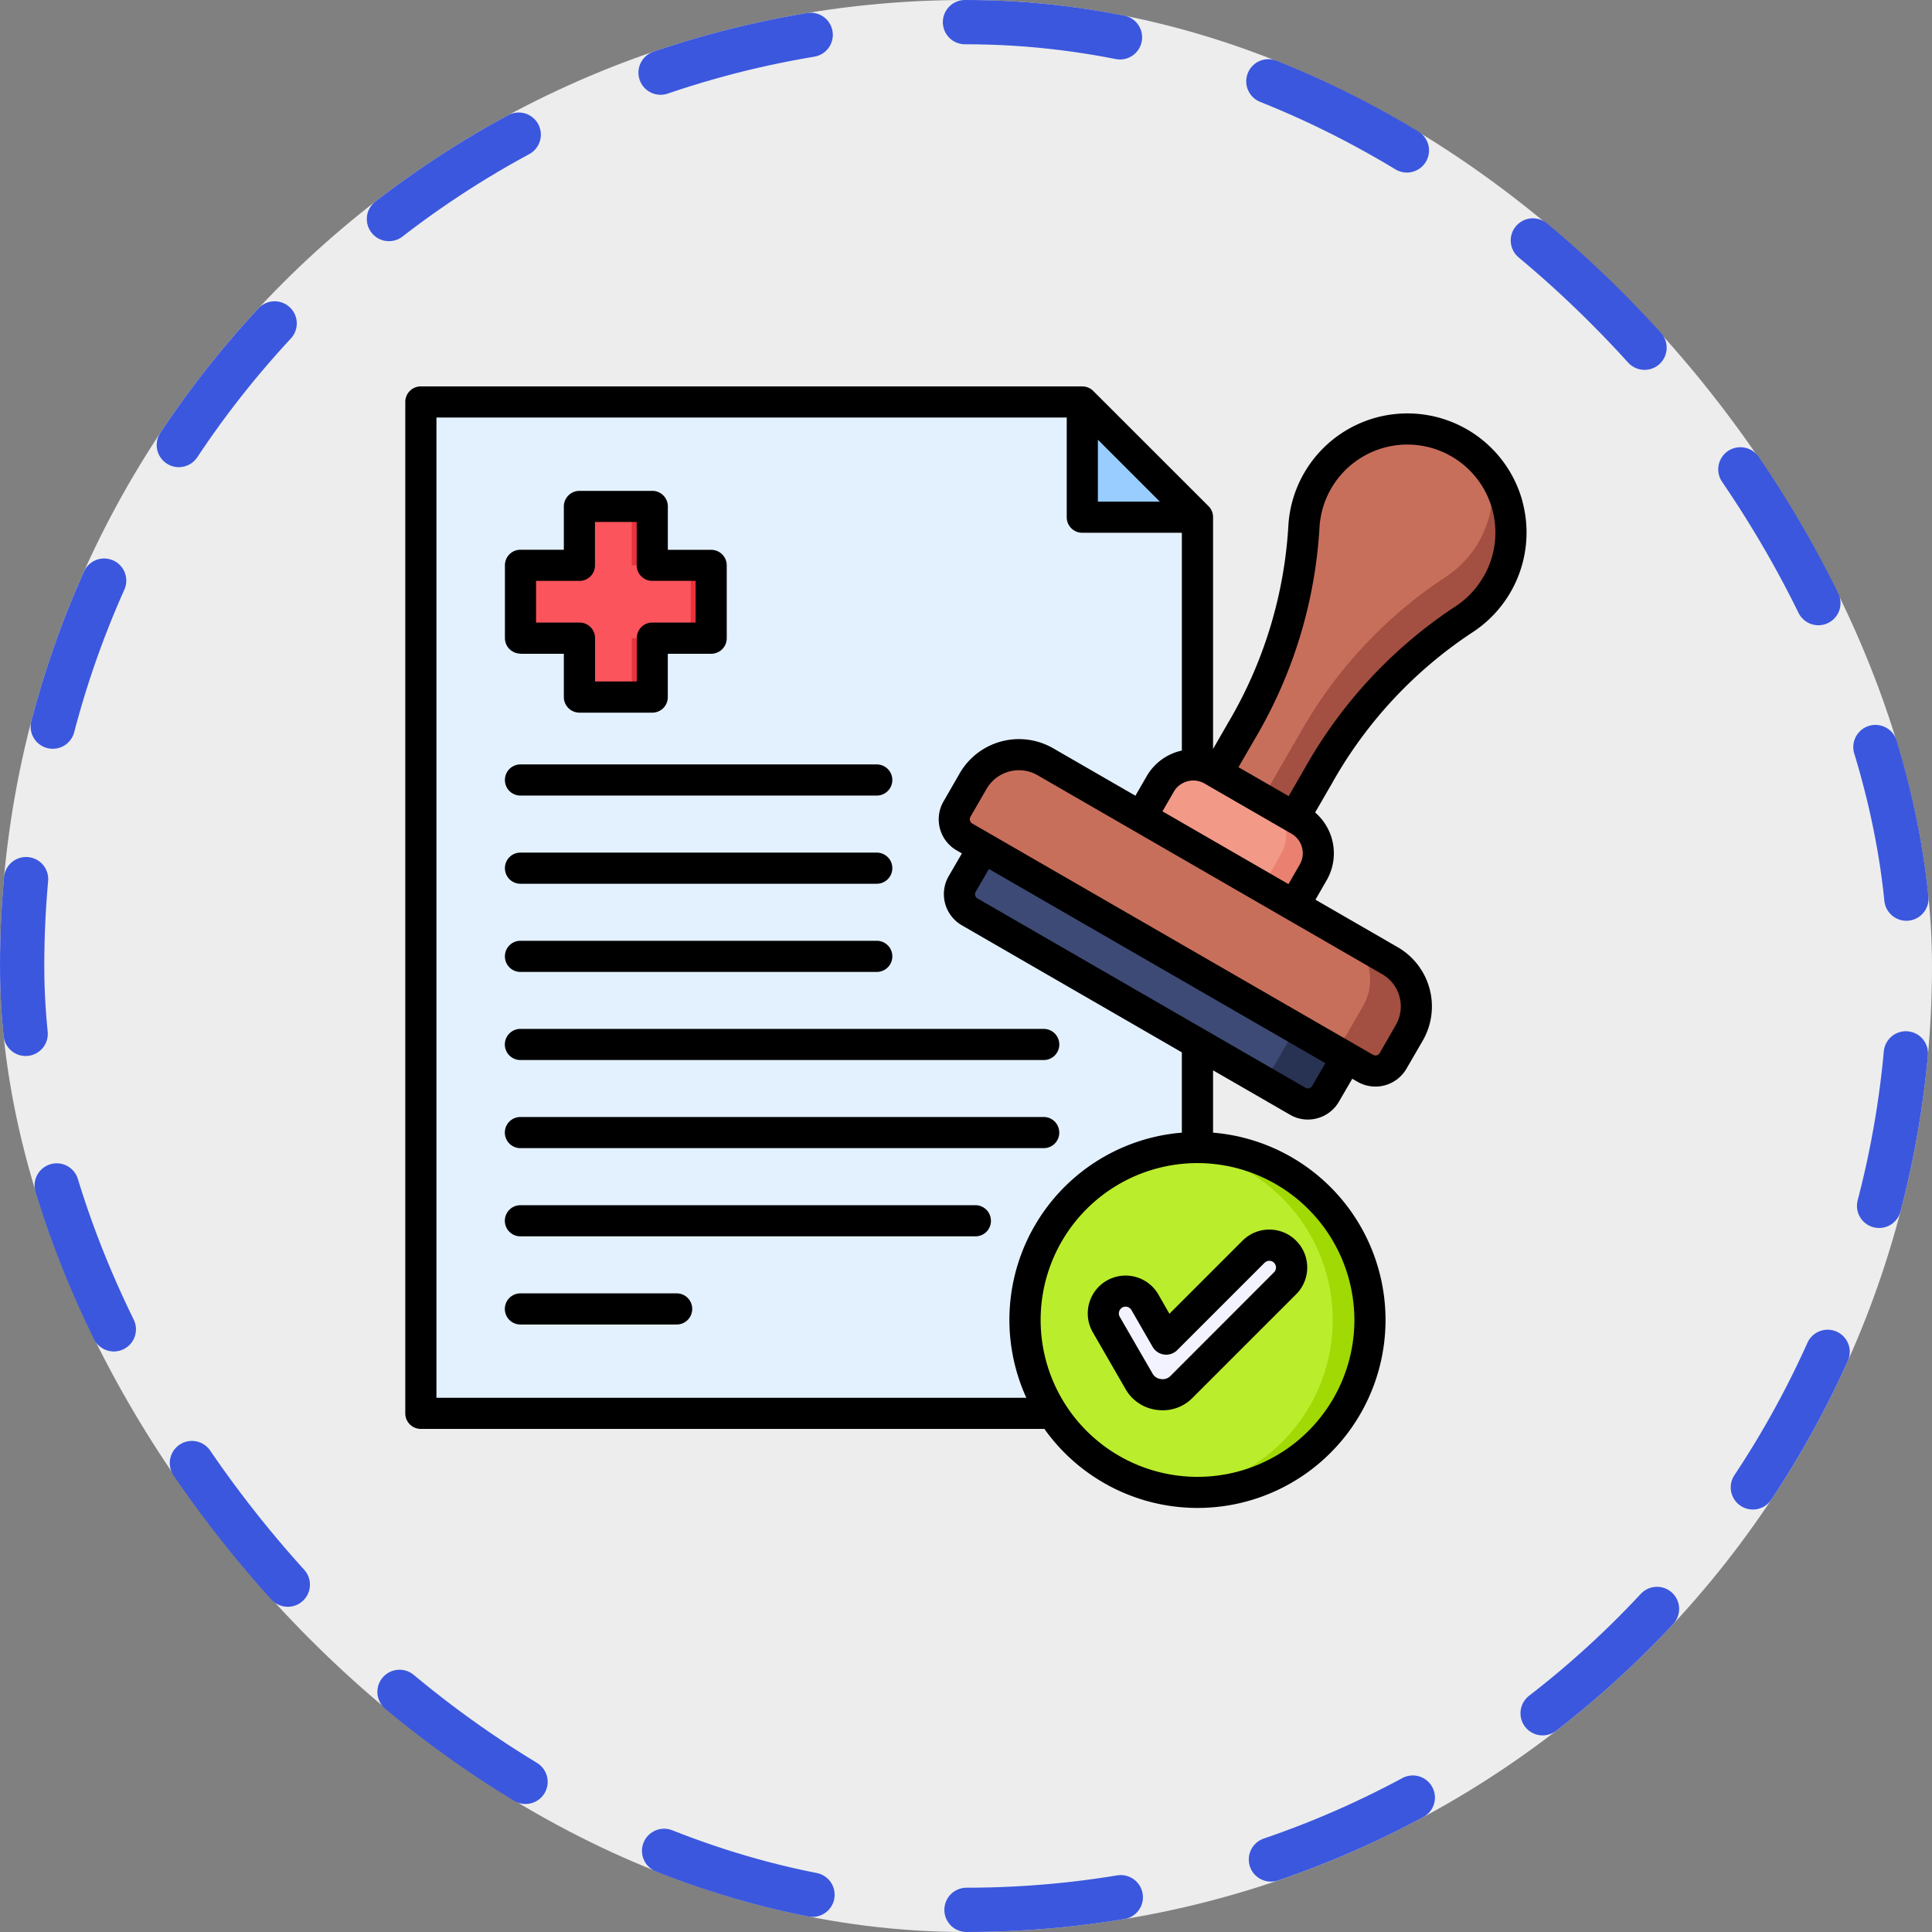 <svg xmlns="http://www.w3.org/2000/svg" xmlns:xlink="http://www.w3.org/1999/xlink" width="87.264" height="87.264" viewBox="0 0 87.264 87.264">
  <rect x="0" y="0" width="87.264" height="87.264" fill="#808080" stroke="none"/>
  <defs>
    <clipPath id="clip-path">
      <rect id="Rectángulo_403471" data-name="Rectángulo 403471" width="52.358" height="52.358" transform="translate(197.785 6306.453)" fill="#fff" stroke="#707070" stroke-width="1"/>
    </clipPath>
  </defs>
  <g id="Grupo_1102301" data-name="Grupo 1102301" transform="translate(-180.332 -6289)">
    <rect id="Rectángulo_400898" data-name="Rectángulo 400898" width="87.264" height="87.264" rx="43.632" transform="translate(180.332 6289)" fill="#fff" opacity="0.859"/>
    <g id="Rectángulo_400907" data-name="Rectángulo 400907" transform="translate(180.332 6289)" fill="none" stroke="#3b57de" stroke-linecap="round" stroke-width="2" stroke-dasharray="7">
      <rect width="87.264" height="87.264" rx="43.632" stroke="none"/>
      <rect x="1" y="1" width="85.264" height="85.264" rx="42.632" fill="none"/>
    </g>
    <g id="Enmascarar_grupo_1098804" data-name="Enmascarar grupo 1098804" clip-path="url(#clip-path)">
      <g id="informado" transform="translate(198.238 6306.059)">
        <path id="Trazado_878558" data-name="Trazado 878558" d="M1.105,1.1H30.979l5.2,5.2V46.781H1.105Z" fill="#e3f1ff" fill-rule="evenodd"/>
        <path id="Trazado_878559" data-name="Trazado 878559" d="M36.182,6.3h-5.2V1.1Z" fill="#9cf" fill-rule="evenodd"/>
        <circle id="Elipse_11619" data-name="Elipse 11619" cx="7.792" cy="7.792" r="7.792" transform="matrix(0.383, -0.924, 0.924, 0.383, 26.017, 46.786)" fill="#a0d904"/>
        <g id="Grupo_1102534" data-name="Grupo 1102534">
          <path id="Trazado_878560" data-name="Trazado 878560" d="M35.341,50.307a7.79,7.79,0,0,1,0-15.489,7.79,7.79,0,0,1,0,15.489Z" fill="#baed2c" fill-rule="evenodd"/>
          <path id="Trazado_878561" data-name="Trazado 878561" d="M40.142,39.481a1.01,1.01,0,0,1,0,1.424l-4.673,4.673a1.227,1.227,0,0,1-1.93-.254l-1.475-2.555a1.007,1.007,0,1,1,1.745-1.007l.962,1.666,3.948-3.948a1.01,1.01,0,0,1,1.424,0Z" fill="#f3f3ff" fill-rule="evenodd"/>
          <path id="Trazado_878562" data-name="Trazado 878562" d="M8.268,5.813h3.291V8.476h2.663v3.291H11.559V14.43H8.268V11.767H5.605V8.476H8.268Z" fill="#e8333c" fill-rule="evenodd"/>
          <path id="Trazado_878563" data-name="Trazado 878563" d="M8.268,5.813H10.63V8.476h2.663v3.291H10.63V14.43H8.268V11.767H5.605V8.476H8.268Z" fill="#fb545c" fill-rule="evenodd"/>
          <path id="Trazado_878564" data-name="Trazado 878564" d="M48,2.955a4.678,4.678,0,0,1,.271,7.932,20.478,20.478,0,0,0-6.618,7.078l-1.094,1.894-3.478-2.008,1.094-1.894a20.479,20.479,0,0,0,2.821-9.27,4.678,4.678,0,0,1,7-3.732Z" fill="#a34f41" fill-rule="evenodd"/>
          <path id="Trazado_878565" data-name="Trazado 878565" d="M48,2.955a4.658,4.658,0,0,1,1.431,1.28A4.679,4.679,0,0,1,47.437,8.97a20.478,20.478,0,0,0-6.618,7.078L39.1,19.021l-2.027-1.17,1.094-1.894a20.479,20.479,0,0,0,2.821-9.27,4.678,4.678,0,0,1,7-3.732Z" fill="#c86f5c" fill-rule="evenodd"/>
          <path id="Trazado_878566" data-name="Trazado 878566" d="M36.852,17.722l3.925,2.266a1.726,1.726,0,0,1,.63,2.351l-1.292,2.237L33.21,20.589,34.5,18.352a1.726,1.726,0,0,1,2.351-.63Z" fill="#ea806f" fill-rule="evenodd"/>
          <path id="Trazado_878567" data-name="Trazado 878567" d="M36.852,17.722l2.48,1.432a1.726,1.726,0,0,1,.63,2.351l-1.292,2.237L33.21,20.589,34.5,18.352a1.726,1.726,0,0,1,2.351-.63h0Z" fill="#f29988" fill-rule="evenodd"/>
          <path id="Trazado_878568" data-name="Trazado 878568" d="M29.552,20.728l12.273,7.086a2.388,2.388,0,0,1,.872,3.253l-.732,1.267a.921.921,0,0,1-1.254.336L25.9,24.121a.921.921,0,0,1-.336-1.254L26.3,21.6a2.388,2.388,0,0,1,3.253-.871Z" fill="#283252" fill-rule="evenodd"/>
          <path id="Trazado_878569" data-name="Trazado 878569" d="M38.431,31.353,25.9,24.121a.921.921,0,0,1-.336-1.254L26.3,21.6a2.388,2.388,0,0,1,3.25-.873l9.993,5.77a2.388,2.388,0,0,1,.872,3.253l-.732,1.267a.921.921,0,0,1-1.252.337Z" fill="#3d4a75" fill-rule="evenodd"/>
          <path id="Trazado_878570" data-name="Trazado 878570" d="M29.318,17.347,44.87,26.326a2.388,2.388,0,0,1,.871,3.253l-.732,1.267a.921.921,0,0,1-1.254.336L25.67,20.74a.921.921,0,0,1-.336-1.254l.732-1.267a2.388,2.388,0,0,1,3.252-.872Z" fill="#a34f41" fill-rule="evenodd"/>
          <path id="Trazado_878571" data-name="Trazado 878571" d="M41.678,29.982h0L25.67,20.739a.921.921,0,0,1-.336-1.254l.732-1.267a2.388,2.388,0,0,1,3.252-.872l13.474,7.779a2.388,2.388,0,0,1,.871,3.252l-.731,1.267a.921.921,0,0,1-1.253.336Z" fill="#c86f5c" fill-rule="evenodd"/>
        </g>
        <path id="Trazado_878572" data-name="Trazado 878572" d="M1.105,1.1h.688V46.781H1.105Z" fill="#b6dbff"/>
        <path id="Trazado_878573" data-name="Trazado 878573" d="M4.9,26.134a.7.7,0,0,1,.7-.7H21.695a.7.7,0,0,1,0,1.407H5.6a.7.7,0,0,1-.7-.7Zm0-3.983a.7.7,0,0,1,.7-.7H21.695a.7.7,0,0,1,0,1.407H5.6a.7.7,0,0,1-.7-.7ZM29.939,34.1a.7.7,0,0,1-.7.7H5.6a.7.7,0,0,1,0-1.407H29.237a.7.7,0,0,1,.7.7Zm-16.58,7.966a.7.7,0,0,1-.707.7H5.6a.7.7,0,0,1,0-1.407h7.048A.7.7,0,0,1,13.359,42.067ZM5.6,29.414H29.237a.7.7,0,0,1,0,1.407H5.6a.7.7,0,0,1,0-1.407ZM4.9,18.168a.7.7,0,0,1,.7-.7H21.695a.7.7,0,0,1,0,1.407H5.6a.7.7,0,0,1-.7-.7ZM26.853,38.084a.7.7,0,0,1-.7.7H5.6a.7.7,0,0,1,0-1.407H26.151a.7.7,0,0,1,.7.7ZM6.307,9.179H8.268a.7.7,0,0,0,.7-.7V6.516h1.884v1.96a.7.7,0,0,0,.7.7h1.962v1.884H11.557a.7.7,0,0,0-.7.7v1.96H8.971v-1.96a.7.7,0,0,0-.7-.7H6.307ZM5.6,12.47H7.561v1.96a.707.707,0,0,0,.707.7h3.289a.7.7,0,0,0,.7-.7V12.47h1.962a.7.7,0,0,0,.7-.7V8.476a.7.7,0,0,0-.7-.7H12.259V5.812a.7.7,0,0,0-.7-.7H8.268a.707.707,0,0,0-.707.7v1.96H5.6a.7.7,0,0,0-.7.7v3.291a.7.7,0,0,0,.7.7Zm43.5-3.487A3.889,3.889,0,0,1,47.88,10.3a21.123,21.123,0,0,0-6.839,7.318L40.3,18.9l-2.267-1.307.746-1.287a21.134,21.134,0,0,0,2.916-9.583,3.976,3.976,0,1,1,7.411,2.26ZM34.6,19.587l5.691,3.287.509-.883a1.018,1.018,0,0,0-.373-1.393L36.5,18.331a1.018,1.018,0,0,0-1.39.373l-.509.883Zm10.54,9.651a1.679,1.679,0,0,0-.615-2.295L28.956,17.955a1.689,1.689,0,0,0-2.3.615l-.731,1.268a.223.223,0,0,0,.077.295L44.112,30.585a.22.22,0,0,0,.3-.079ZM41.36,31.995l.6-1.032L26.762,22.191l-.6,1.032a.217.217,0,0,0,.077.294l14.822,8.557a.206.206,0,0,0,.16.02.22.22,0,0,0,.136-.1ZM35.475,34.1V30.473l-9.934-5.737a1.627,1.627,0,0,1-.6-2.216l.6-1.032-.237-.137a1.62,1.62,0,0,1-.591-2.216l.731-1.269a3.091,3.091,0,0,1,4.214-1.13l3.72,2.146L33.887,18a2.43,2.43,0,0,1,1.589-1.158V7.005h-4.5a.7.7,0,0,1-.7-.7V1.8H1.807V46.077H28.452A8.484,8.484,0,0,1,35.475,34.1Zm7.794,8.462a7.086,7.086,0,1,1-7.086-7.087A7.1,7.1,0,0,1,43.269,42.563ZM31.683,2.8l2.8,2.8h-2.8ZM50.864,5.6A5.386,5.386,0,0,0,40.29,6.628,19.727,19.727,0,0,1,37.558,15.6l-.673,1.169V6.3a.69.69,0,0,0-.208-.5L31.474.6a.7.7,0,0,0-.5-.206H1.1a.7.7,0,0,0-.7.7V46.781a.7.7,0,0,0,.7.7H29.266A8.49,8.49,0,1,0,36.885,34.1V31.285l3.478,2.007a1.594,1.594,0,0,0,.8.217,1.674,1.674,0,0,0,.426-.056,1.62,1.62,0,0,0,.983-.755l.6-1.032.237.136a1.62,1.62,0,0,0,2.214-.594l.736-1.268a3.091,3.091,0,0,0-1.133-4.216L41.51,23.578l.509-.883a2.436,2.436,0,0,0-.523-3.056l.765-1.323a19.708,19.708,0,0,1,6.4-6.852,5.384,5.384,0,0,0,2.2-5.863ZM39.214,39.977a.3.3,0,0,1,.213-.088.292.292,0,0,1,.213.088.308.308,0,0,1,0,.43L34.971,45.08a.493.493,0,0,1-.441.149.483.483,0,0,1-.383-.257l-1.477-2.555A.311.311,0,0,1,32.782,42a.3.3,0,0,1,.15-.04.35.35,0,0,1,.082.011.308.308,0,0,1,.184.14l.959,1.667a.706.706,0,0,0,1.109.145l3.948-3.948Zm-4.8,1.432.5.872,3.3-3.3A1.712,1.712,0,0,1,40.638,41.4l-4.674,4.673a1.882,1.882,0,0,1-1.351.567,2.121,2.121,0,0,1-.266-.017,1.894,1.894,0,0,1-1.419-.949L31.455,43.12a1.709,1.709,0,1,1,2.96-1.71Z" fill-rule="evenodd"/>
      </g>
    </g>
  </g>
</svg>
